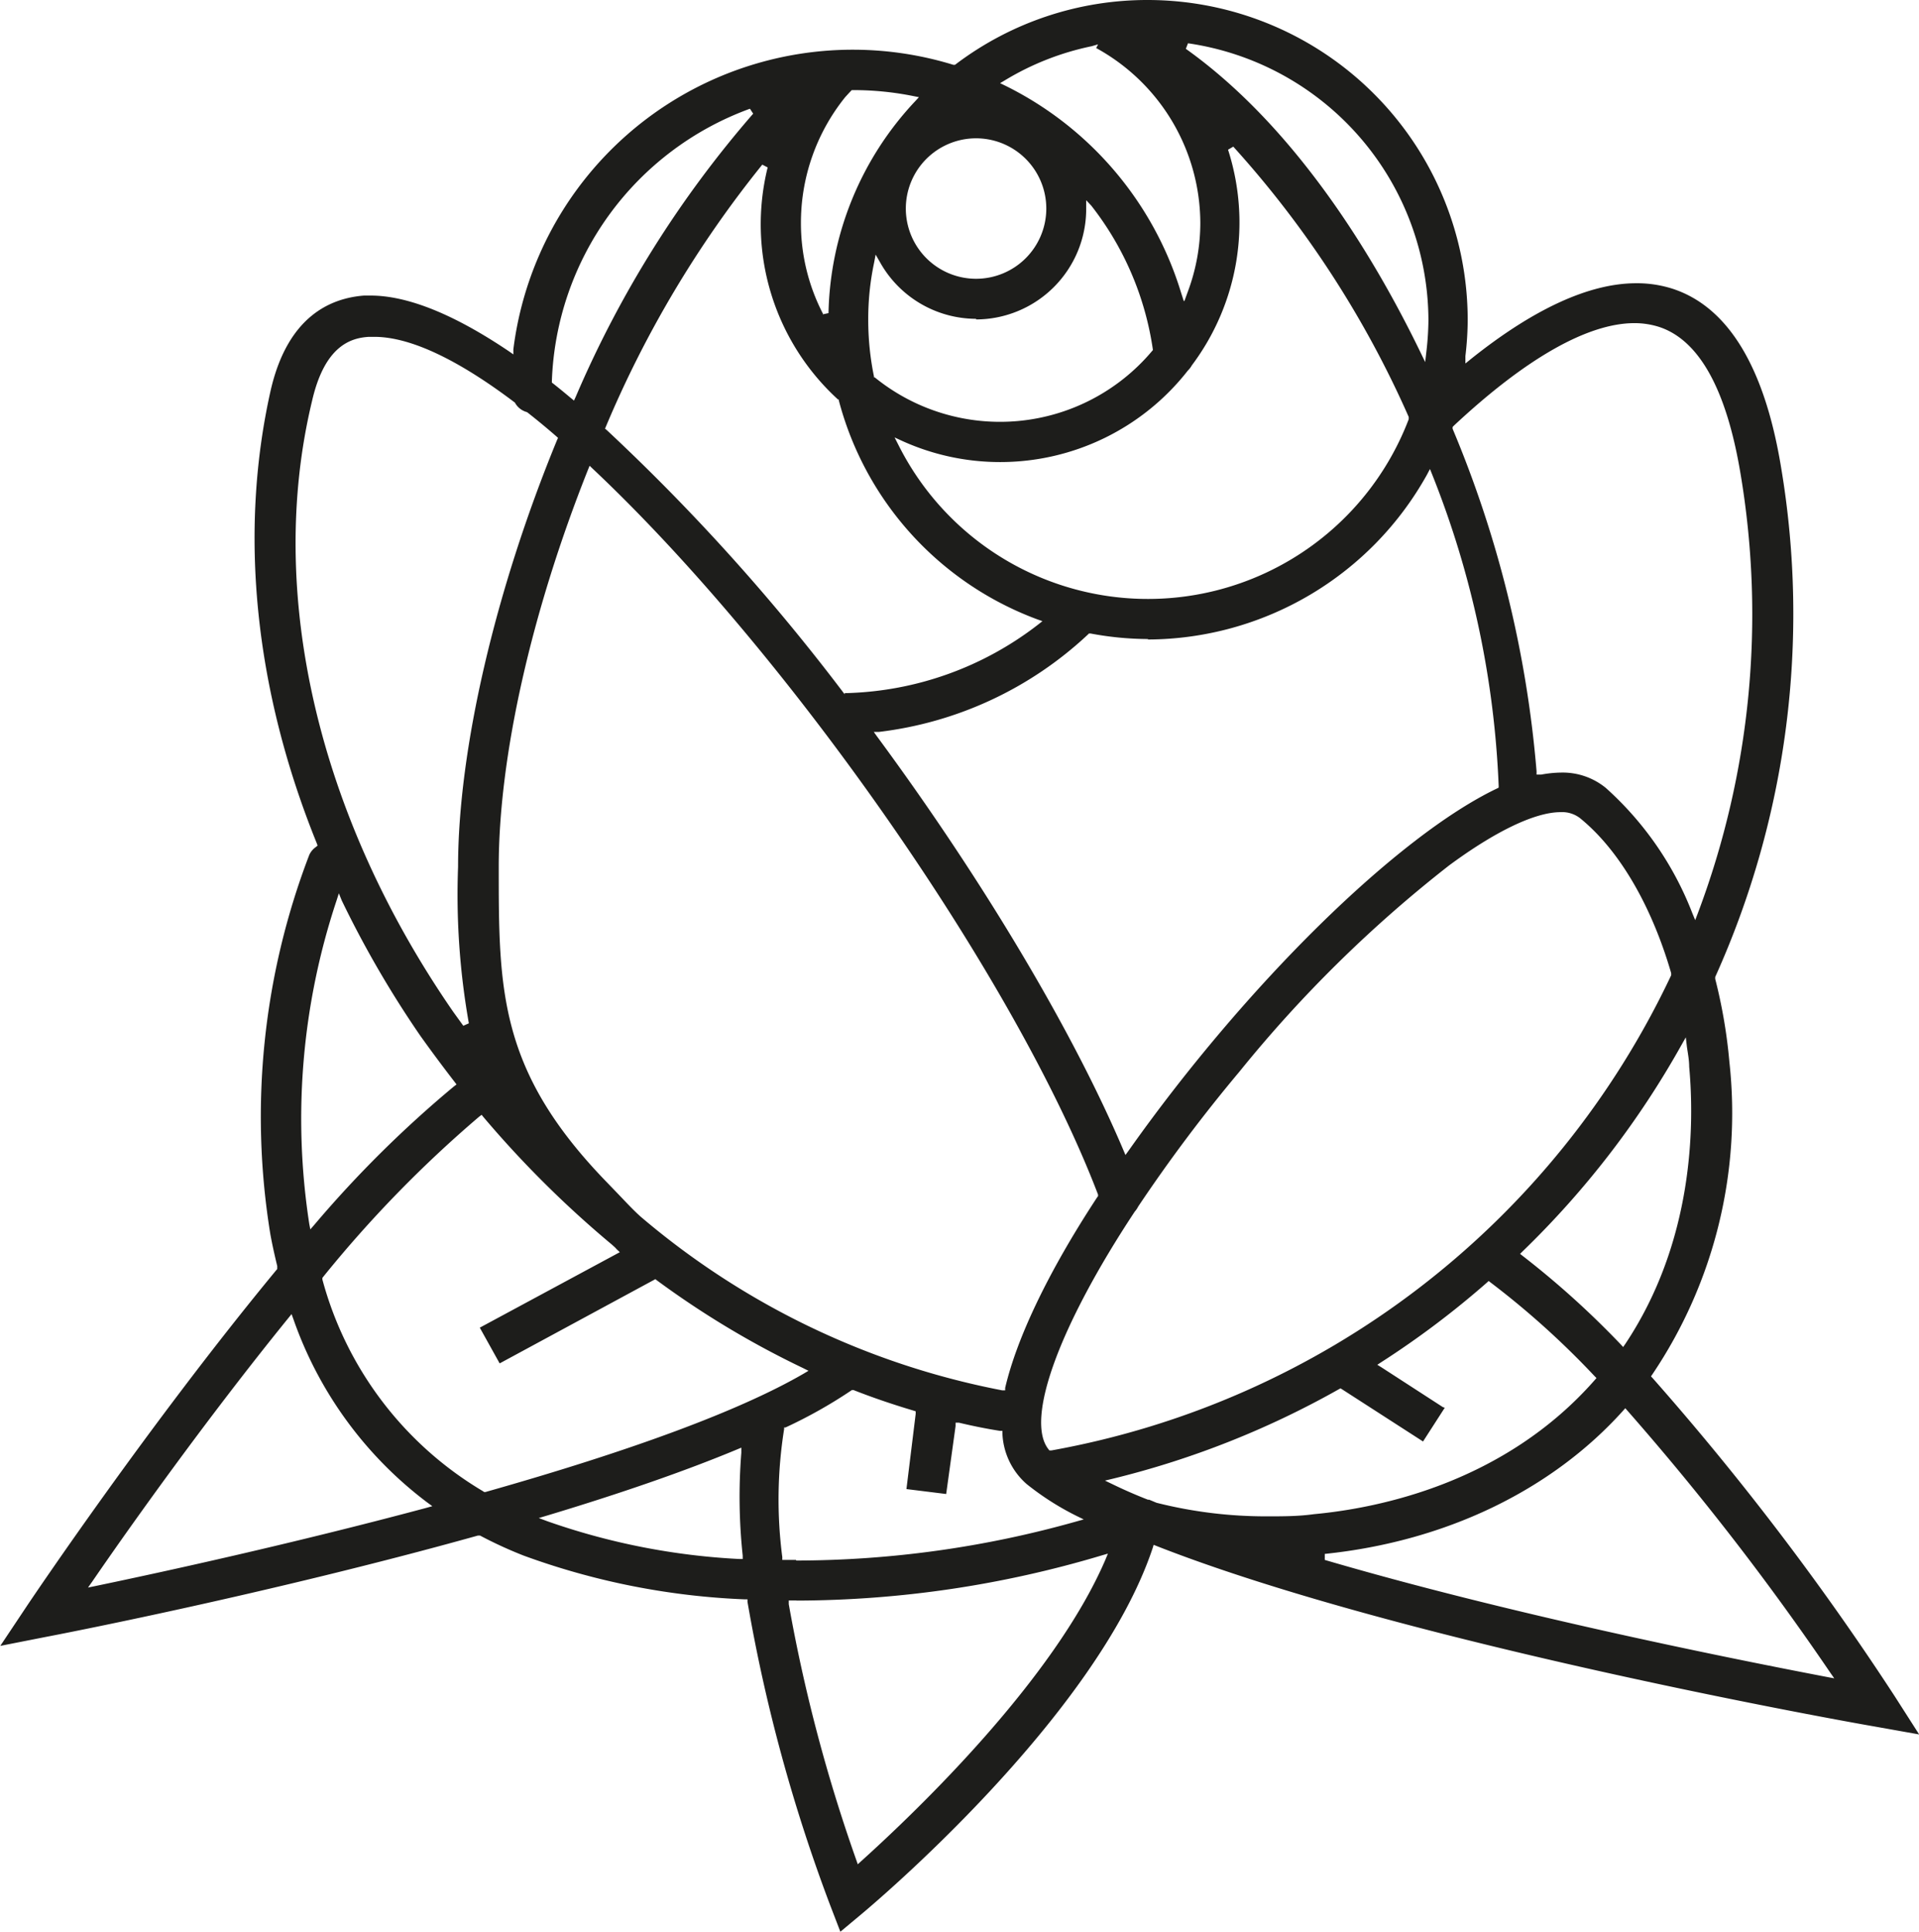 <svg xmlns="http://www.w3.org/2000/svg" viewBox="0 0 124.59 125.42">
  <defs>
    <style>
      .a {
        fill: #1d1d1b;
      }
    </style>
  </defs>
  <path class="a" d="M74.53,0A20.79,20.79,0,0,1,95.29,20.76a20.21,20.21,0,0,1-.15,2.36l0,.48.37-.3c4.08-3.26,7.69-4.91,10.72-4.91a7.58,7.58,0,0,1,2.4.37c3.57,1.19,5.93,5.07,7,11.55a57.35,57.35,0,0,1-4.27,33.12l0,.06,0,.07a33.73,33.73,0,0,1,.92,5.39,30.35,30.35,0,0,1-5,20.28l-.09.13.11.12A178.49,178.49,0,0,1,123,110.11l1.6,2.5-2.92-.52c-1.24-.21-30.46-5.39-46.58-11.71l-.2-.08-.06.2c-3.66,11-18.27,23.24-18.89,23.76l-1.39,1.16-.65-1.69A107.08,107.08,0,0,1,48.53,104l0-.16h-.16A47.21,47.21,0,0,1,34,101a27.21,27.21,0,0,1-2.83-1.3l-.08,0-.07,0c-13.65,3.81-27.41,6.46-28,6.57l-3,.59,1.72-2.58c.32-.48,8-11.9,16.26-21.89L18,82.3l0-.1c-.18-.74-.33-1.42-.45-2.08a47.48,47.48,0,0,1,2.52-24.59A1.23,1.23,0,0,1,20.5,55l.12-.1-.05-.14c-4.05-10-5.07-20.18-3-29.4,1.11-4.85,3.91-6,6.06-6.17h.43c2.41,0,5.43,1.22,9,3.63l.27.19,0-.33A22.21,22.21,0,0,1,61.9,4.21l.1,0,.08-.06A20.6,20.6,0,0,1,74.53,0m18,23.5.08-.69a19.12,19.12,0,0,0,.13-2,18.23,18.23,0,0,0-15.61-18l-.14.36c7.18,5.12,12.25,13.55,15.24,19.72l.3.62m-15.62-4,.2-.55a12.77,12.77,0,0,0,.82-4.49A13,13,0,0,0,71.17,3.12l.12-.24L70.88,3a17.81,17.81,0,0,0-5.63,2.21l-.32.19.33.16A22.19,22.19,0,0,1,76.68,19l.18.56m-23.45.85.38-.08A20.69,20.69,0,0,1,59.42,6.57l.24-.26-.35-.07a19.69,19.69,0,0,0-3.9-.39H55.3l-.06.06-.14.15-.22.24A13,13,0,0,0,52,14.48a12.77,12.77,0,0,0,1.43,5.89M37.27,26l.11-.24A69.9,69.9,0,0,1,48.9,7.38l-.21-.32A19.56,19.56,0,0,0,35.83,24.74v.1l.08.06c.38.3.77.62,1.15.94l.21.17m26.1-7.91a4.56,4.56,0,1,0-4.56-4.56,4.56,4.56,0,0,0,4.56,4.56M64.93,30a15.4,15.4,0,0,1-6.33-1.36l-.52-.24.26.51a18.12,18.12,0,0,0,33.12-1.69l0-.08,0-.07A65.53,65.53,0,0,0,80.07,9.52l-.34.2a15.45,15.45,0,0,1-2.35,14,1.47,1.47,0,0,1-.26.34A15.46,15.46,0,0,1,64.93,30m-10.09,15H55A21.22,21.22,0,0,0,67.4,40.55l.28-.22-.34-.12A20.8,20.8,0,0,1,54.46,26v-.06l-.05,0a15.4,15.4,0,0,1-4.57-15.07l-.35-.18a70.7,70.7,0,0,0-10.15,17l-.06.14.11.09A133.87,133.87,0,0,1,54.78,45l.06.08M63.37,20.7A7.17,7.17,0,0,1,57.12,17l-.27-.47-.1.53a17.58,17.58,0,0,0-.38,3.69,18.23,18.23,0,0,0,.37,3.68l0,.07.05,0a12.9,12.9,0,0,0,18-1.7l.06-.07V22.7a19.74,19.74,0,0,0-4-9.35L70.52,13v.58a7.17,7.17,0,0,1-7.15,7.16M99.85,50.29l.22,0a7.53,7.53,0,0,1,1.3-.13,4.42,4.42,0,0,1,2.89,1,21.16,21.16,0,0,1,5.61,8.12l.19.46.18-.47A55.06,55.06,0,0,0,113,30.74c-.91-5.45-2.68-8.65-5.27-9.51a5.27,5.27,0,0,0-1.61-.25c-3,0-7,2.24-11.71,6.64l-.1.1,0,.12a73,73,0,0,1,5.45,22.23v.22M30.08,66.6l.36-.16a47.83,47.83,0,0,1-.7-10.16c0-7.57,2.4-17.93,6.43-27.72l.06-.13-.11-.1c-.62-.54-1.26-1.07-1.9-1.57l0,0h0a1.26,1.26,0,0,1-.79-.62l0,0,0,0c-3.74-2.83-6.82-4.27-9.13-4.27h-.35c-1.19.07-2.87.59-3.69,4.16C17.26,38.49,20.65,53,29.43,65.7l.39.54.26.36M65.26,90.3l0-.19C66,86.94,68,82.66,71.23,77.74l.06-.08,0-.1c-5.34-14-20.06-35.12-32.8-47.12l-.21-.2-.11.27c-3.68,9.25-5.79,18.64-5.79,25.77,0,8,0,13.24,7,20.46l.78.81c.48.5.94,1,1.43,1.44A51.05,51.05,0,0,0,65.07,90.27l.19,0m9.27-48.78a20.45,20.45,0,0,1-3.73-.36h-.1l-.07.07a24,24,0,0,1-13.56,6.32l-.34,0,.2.28c6.91,9.37,12.73,19.16,16,26.86l.14.33.21-.29c7.59-10.74,17.42-20.4,23.9-23.5l.12-.06v-.13A61.13,61.13,0,0,0,93,30.85l-.16-.4-.2.38A20.82,20.82,0,0,1,74.53,41.52M68.15,94.17l.12,0A55.31,55.31,0,0,0,108.5,63.32l0-.07,0-.07c-1.27-4.37-3.37-8-5.93-10.07a1.9,1.9,0,0,0-1.25-.38c-1.65,0-4.22,1.23-7.24,3.46a83.86,83.86,0,0,0-13.62,13.4,101.07,101.07,0,0,0-6.56,8.74,1.69,1.69,0,0,1-.23.34c-4.91,7.43-7.11,13.47-5.61,15.41l.07.09m-48-14.33.27-.31a73.28,73.28,0,0,1,9.08-9l.16-.12-.12-.16c-.85-1.1-1.58-2.09-2.23-3a66.51,66.51,0,0,1-5.1-8.78L22,58l-.15.47a44.86,44.86,0,0,0-1.77,21l.08.41m85.22,7.58.14-.2c4.43-6.65,4.5-14.15,4.15-18,0-.44-.09-.88-.15-1.31l-.07-.6-.3.53A58,58,0,0,1,98.86,81.24l-.17.17.18.14a57.25,57.25,0,0,1,6.31,5.69l.17.18M31.43,96.87l.09,0c9.61-2.72,16.56-5.31,20.65-7.68l.32-.19-.34-.17a58.6,58.6,0,0,1-9.5-5.7l-.1-.08-.11.06-10,5.41L31.15,86.2,40,81.43l.24-.13-.2-.19L39.94,81l-.21-.19a67.92,67.92,0,0,1-8.34-8.28l-.12-.15-.16.12A78.25,78.25,0,0,0,21,82.88l-.07.09,0,.1A22.9,22.9,0,0,0,31.36,96.82l.07.05M93.8,91.4l-1.41,2.19L87.13,90.2l-.1-.06-.11.06A57.84,57.84,0,0,1,72.28,96l-.54.13.5.24c.68.33,1.42.66,2.29,1l.08,0,.48.2,0,0h0a29,29,0,0,0,7.21.88c1,0,2,0,3-.14,4.31-.4,12.4-2.07,18.23-8.7l.12-.14-.13-.13a54.47,54.47,0,0,0-6.74-6.07l-.13-.1-.12.11a57.64,57.64,0,0,1-6.85,5.16l-.26.17.26.16,4,2.59M5.68,103.08l.49-.1c4.28-.89,12.77-2.74,21.51-5.08l.39-.11-.33-.24a25.36,25.36,0,0,1-8.69-11.9l-.12-.33-.22.27C13.39,92.15,8.44,99.11,6,102.67l-.29.41m46-1.76a67.28,67.28,0,0,0,18.15-2.53l.5-.14-.47-.23a17.85,17.85,0,0,1-3.24-2.07,4.62,4.62,0,0,1-1.57-3.3V92.9l-.16,0c-.89-.14-1.78-.32-2.66-.53l-.22,0,0,.22L61.43,97l-2.58-.32.6-4.88,0-.17-.16-.05c-1.44-.43-2.71-.87-3.88-1.33l-.1,0-.09.06A30.92,30.92,0,0,1,51,92.68l-.09,0,0,.1a29,29,0,0,0-.12,8.32l0,.18h.88M119.11,109l-.28-.4a173.92,173.92,0,0,0-13.16-17l-.15-.17-.15.17c-4.66,5.18-11.54,8.48-19.36,9.29l0,.39c11.73,3.44,25.5,6.24,32.66,7.61l.48.09m-70.93-7.75,0-.23a36,36,0,0,1-.09-6.68l0-.33-.31.13c-3.34,1.39-7.46,2.82-12.27,4.27l-.57.17.56.21A44.29,44.29,0,0,0,48,101.22h.23m3.51,2.69h-.53l0,.24a104.52,104.52,0,0,0,4.38,16.6l.1.29.22-.2c3.66-3.3,12.52-11.8,15.86-19.58l.16-.39-.41.12a69.58,69.58,0,0,1-19.82,2.93"/>
</svg>
